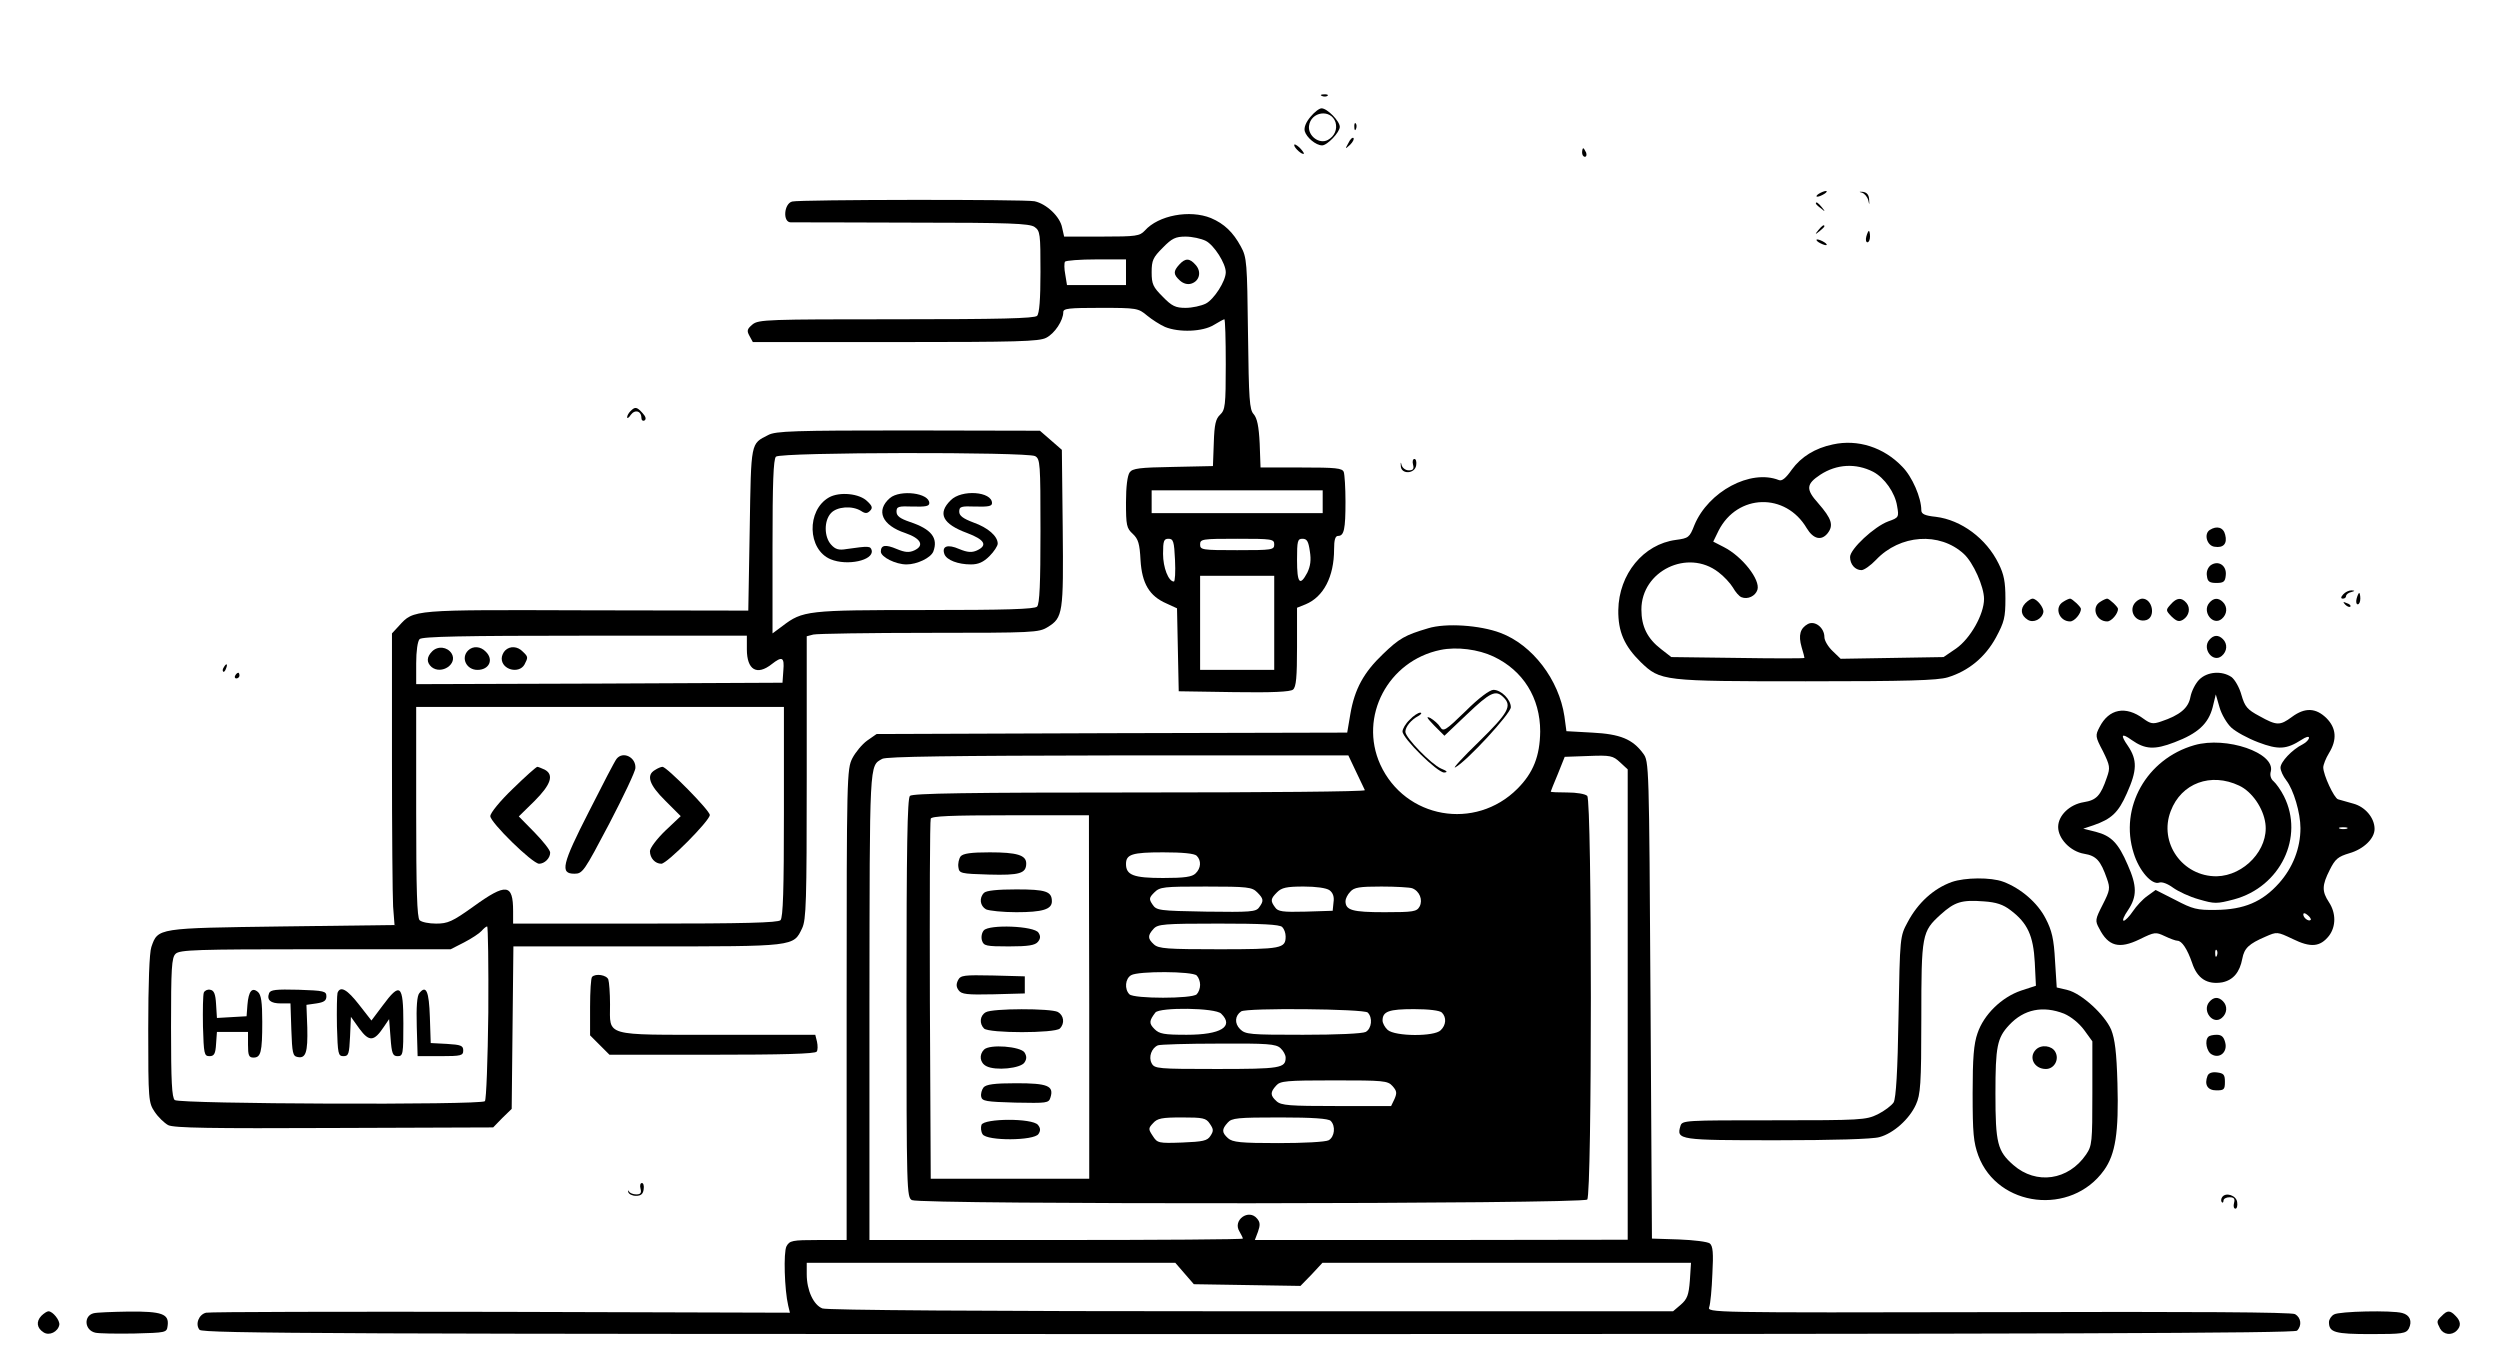 <?xml version="1.0" standalone="no"?>
<!DOCTYPE svg PUBLIC "-//W3C//DTD SVG 20010904//EN"
 "http://www.w3.org/TR/2001/REC-SVG-20010904/DTD/svg10.dtd">
<svg version="1.0" xmlns="http://www.w3.org/2000/svg"
 width="877pt" height="473pt" viewBox="0 0 877 473"
 preserveAspectRatio="xMidYMid meet">

<g transform="translate(0,473) scale(0.1,-0.1)"
fill="#000000" stroke="none">
<path d="M4638 4393 c7 -3 16 -2 19 1 4 3 -2 6 -13 5 -11 0 -14 -3 -6 -6z"/>
<path d="M4597 4320 c-16 -19 -23 -37 -20 -50 6 -22 39 -50 61 -50 18 0 62 46
62 65 0 20 -44 65 -64 65 -8 0 -25 -13 -39 -30z m88 -19 c7 -24 -3 -49 -27
-62 -30 -16 -70 14 -66 49 6 51 77 61 93 13z"/>
<path d="M4751 4284 c0 -11 3 -14 6 -6 3 7 2 16 -1 19 -3 4 -6 -2 -5 -13z"/>
<path d="M4730 4228 c-12 -22 -12 -22 6 -6 10 10 15 20 12 24 -4 3 -12 -5 -18
-18z"/>
<path d="M4540 4221 c0 -10 29 -36 34 -30 1 2 -6 12 -16 22 -10 9 -18 13 -18
8z"/>
<path d="M5550 4195 c0 -8 4 -15 10 -15 5 0 7 7 4 15 -4 8 -8 15 -10 15 -2 0
-4 -7 -4 -15z"/>
<path d="M6380 4050 c-8 -5 -10 -10 -5 -10 6 0 17 5 25 10 8 5 11 10 5 10 -5
0 -17 -5 -25 -10z"/>
<path d="M6532 4054 c9 -3 19 -15 22 -27 4 -18 4 -18 3 3 -1 17 -8 25 -22 27
-14 1 -15 0 -3 -3z"/>
<path d="M2779 4023 c-29 -7 -34 -73 -5 -73 6 0 196 0 422 -1 347 0 415 -3
433 -15 20 -14 21 -24 21 -158 0 -97 -4 -146 -12 -154 -9 -9 -132 -12 -494
-12 -451 0 -483 -1 -504 -18 -19 -16 -21 -22 -11 -40 l12 -22 500 0 c427 0
504 2 529 15 30 15 60 61 60 90 0 13 19 15 131 15 127 0 132 -1 163 -27 17
-14 45 -32 63 -40 49 -20 132 -17 171 7 18 11 35 20 37 20 3 0 5 -71 5 -158 0
-145 -2 -160 -20 -177 -15 -14 -20 -33 -22 -99 l-3 -81 -140 -3 c-117 -2 -142
-5 -152 -19 -8 -11 -13 -50 -13 -105 0 -81 2 -91 24 -111 19 -18 24 -34 27
-92 5 -82 31 -126 91 -152 l37 -17 3 -145 3 -146 194 -3 c134 -2 198 1 207 9
11 9 14 44 14 149 l0 138 30 12 c63 26 100 97 100 193 0 33 4 47 14 47 21 0
26 23 26 120 0 49 -3 95 -6 104 -5 14 -28 16 -149 16 l-143 0 -3 84 c-3 61 -9
89 -21 103 -15 16 -17 51 -20 283 -3 249 -4 267 -25 305 -27 50 -58 80 -105
100 -74 30 -184 10 -232 -44 -18 -19 -29 -21 -151 -21 l-132 0 -7 31 c-7 39
-55 84 -97 93 -35 7 -824 6 -850 -1z m1451 -138 c29 -15 70 -79 70 -110 0 -31
-41 -95 -70 -110 -16 -8 -48 -15 -71 -15 -35 0 -48 6 -80 39 -34 34 -39 44
-39 86 0 42 5 52 39 86 32 33 45 39 80 39 23 0 55 -7 71 -15z m-280 -110 l0
-45 -104 0 -103 0 -6 37 c-4 20 -4 40 -1 45 3 4 52 8 110 8 l104 0 0 -45z
m690 -805 l0 -40 -300 0 -300 0 0 40 0 40 300 0 300 0 0 -40z m-518 -205 c2
-41 0 -75 -4 -75 -19 0 -38 49 -38 97 0 46 3 53 19 53 17 0 20 -9 23 -75z
m348 55 c0 -19 -7 -20 -130 -20 -123 0 -130 1 -130 20 0 19 7 20 130 20 123 0
130 -1 130 -20z m125 -24 c5 -31 2 -52 -9 -75 -26 -49 -36 -37 -36 44 0 68 2
75 19 75 16 0 21 -9 26 -44z m-125 -251 l0 -165 -130 0 -130 0 0 165 0 165
130 0 130 0 0 -165z"/>
<path d="M4137 3802 c-22 -24 -21 -35 2 -56 12 -11 27 -15 40 -11 29 9 37 42
15 66 -21 24 -36 24 -57 1z"/>
<path d="M6370 4016 c0 -2 8 -10 18 -17 15 -13 16 -12 3 4 -13 16 -21 21 -21
13z"/>
<path d="M6379 3923 c-13 -16 -12 -17 4 -4 9 7 17 15 17 17 0 8 -8 3 -21 -13z"/>
<path d="M6547 3900 c-3 -11 -1 -20 4 -20 5 0 9 9 9 20 0 11 -2 20 -4 20 -2 0
-6 -9 -9 -20z"/>
<path d="M6380 3880 c8 -5 20 -10 25 -10 6 0 3 5 -5 10 -8 5 -19 10 -25 10 -5
0 -3 -5 5 -10z"/>
<path d="M2212 3288 c-7 -7 -12 -16 -12 -22 0 -5 6 -2 13 9 15 20 37 13 37
-11 0 -8 5 -12 11 -9 7 5 4 14 -7 26 -20 22 -26 23 -42 7z"/>
<path d="M2695 3204 c-62 -32 -60 -20 -65 -330 l-5 -286 -567 1 c-615 2 -606
3 -658 -54 l-25 -27 0 -446 c0 -246 2 -476 4 -512 l5 -65 -395 -5 c-437 -6
-435 -5 -458 -72 -7 -19 -11 -131 -11 -288 0 -251 1 -258 23 -291 12 -18 34
-39 47 -46 20 -10 149 -12 582 -10 l558 2 32 33 33 32 3 285 3 285 470 0 c520
0 512 -1 543 64 14 30 16 92 16 529 l0 495 23 6 c12 3 195 6 406 6 367 0 385
1 416 20 54 33 56 49 53 349 l-3 273 -39 34 -38 33 -462 1 c-399 0 -465 -2
-491 -16z m936 -74 c18 -10 19 -24 19 -263 0 -184 -3 -256 -12 -265 -9 -9
-110 -12 -394 -12 -413 0 -428 -2 -499 -56 l-35 -26 0 304 c0 223 3 307 12
316 16 16 879 17 909 2z m-1011 -678 c0 -72 35 -93 87 -52 37 29 45 25 41 -22
l-3 -43 -642 -3 -643 -2 0 73 c0 43 5 78 12 85 9 9 152 12 580 12 l568 0 0
-48z m130 -570 c0 -273 -3 -371 -12 -380 -9 -9 -128 -12 -475 -12 l-463 0 0
44 c0 96 -24 99 -139 16 -74 -53 -90 -60 -131 -60 -25 0 -51 5 -58 12 -9 9
-12 107 -12 380 l0 368 645 0 645 0 0 -368z m-1037 -704 c-2 -166 -7 -306 -12
-311 -14 -14 -1071 -10 -1088 4 -10 9 -13 64 -13 255 0 207 2 245 16 258 14
14 72 16 490 16 l475 0 47 24 c27 14 54 32 61 40 8 9 16 16 20 16 3 0 5 -136
4 -302z"/>
<path d="M2908 2985 c-79 -45 -76 -183 6 -217 58 -24 151 -4 144 31 -4 16 -10
16 -88 5 -28 -5 -40 -1 -55 16 -24 27 -25 83 0 110 21 23 74 27 105 8 15 -10
22 -10 32 0 10 10 8 17 -9 33 -27 28 -98 35 -135 14z"/>
<path d="M3122 2983 c-51 -44 -28 -96 54 -123 55 -19 68 -44 31 -61 -18 -8
-32 -7 -61 5 -40 17 -56 14 -56 -9 0 -19 52 -45 90 -45 37 0 85 23 94 45 18
48 -7 79 -82 104 -35 12 -47 21 -47 36 0 18 6 20 58 18 43 -1 57 1 57 12 0 36
-102 48 -138 18z"/>
<path d="M3335 2975 c-47 -46 -29 -83 58 -115 61 -23 73 -43 34 -61 -18 -8
-33 -7 -62 5 -41 18 -62 10 -52 -18 8 -21 48 -36 93 -36 26 0 44 8 65 29 16
16 29 36 29 44 0 26 -34 56 -85 74 -37 14 -50 24 -50 38 0 18 6 20 58 18 43
-1 57 1 57 12 0 41 -107 49 -145 10z"/>
<path d="M1516 2445 c-20 -20 -20 -39 -2 -55 35 -28 93 11 70 48 -15 23 -48
27 -68 7z"/>
<path d="M1642 2448 c-26 -26 -6 -68 33 -68 41 0 58 36 29 64 -18 19 -45 21
-62 4z"/>
<path d="M1772 2448 c-7 -7 -12 -19 -12 -28 0 -40 61 -55 80 -21 13 25 13 27
-6 45 -18 19 -45 21 -62 4z"/>
<path d="M2163 2068 c-6 -7 -49 -90 -97 -185 -95 -186 -102 -218 -51 -218 29
0 34 8 122 175 50 96 92 184 92 196 2 38 -44 60 -66 32z"/>
<path d="M1799 1963 c-45 -43 -79 -85 -79 -96 0 -22 147 -166 171 -167 19 0
39 19 39 39 0 9 -25 40 -55 71 l-55 56 55 54 c58 58 69 92 36 110 -11 5 -23
10 -26 10 -4 0 -43 -35 -86 -77z"/>
<path d="M2298 2029 c-32 -18 -21 -52 36 -108 l54 -54 -54 -51 c-30 -29 -54
-61 -54 -72 0 -24 18 -44 40 -44 20 0 170 151 170 171 0 16 -151 169 -166 169
-5 0 -17 -5 -26 -11z"/>
<path d="M715 1248 c-3 -8 -4 -61 -3 -119 3 -96 4 -104 23 -104 16 0 21 8 23
43 l3 42 55 0 54 0 0 -45 c0 -37 3 -45 19 -45 26 0 31 18 31 125 0 71 -4 95
-15 105 -21 18 -33 3 -37 -45 l-3 -40 -52 -3 -52 -3 -3 48 c-2 36 -7 49 -21
51 -9 2 -19 -3 -22 -10z"/>
<path d="M944 1246 c-9 -24 5 -36 41 -36 l34 0 3 -92 c3 -82 5 -93 22 -96 29
-6 36 17 34 103 l-3 80 35 5 c27 4 35 10 35 25 0 18 -8 20 -98 23 -79 2 -98 0
-103 -12z"/>
<path d="M1184 1247 c-2 -7 -3 -60 -2 -118 3 -96 4 -104 23 -104 18 0 20 8 23
69 l3 69 30 -42 c34 -46 51 -45 85 6 l19 28 5 -65 c4 -57 8 -65 25 -65 19 0
20 7 20 115 0 137 -11 146 -73 62 l-39 -52 -43 55 c-42 54 -66 68 -76 42z"/>
<path d="M1471 1246 c-8 -9 -11 -48 -9 -117 l3 -104 80 0 c73 0 80 2 80 20 0
17 -8 20 -57 23 l-57 3 -3 91 c-3 91 -13 114 -37 84z"/>
<path d="M6430 3171 c-63 -13 -112 -44 -144 -88 -21 -30 -35 -42 -46 -37 -99
39 -247 -40 -296 -158 -17 -44 -21 -46 -65 -52 -114 -15 -200 -120 -202 -246
-1 -76 21 -126 79 -183 69 -66 75 -67 579 -67 355 0 462 3 498 14 72 22 131
70 169 140 29 54 33 70 33 136 0 59 -5 85 -24 123 -43 88 -131 153 -220 164
-39 4 -51 10 -51 23 0 44 -32 118 -67 153 -65 68 -156 97 -243 78z m141 -96
c40 -21 77 -74 84 -120 7 -39 6 -41 -31 -54 -49 -18 -134 -97 -134 -125 0 -26
18 -46 40 -46 9 0 32 16 51 36 84 89 223 99 308 21 33 -30 71 -115 71 -158 0
-54 -48 -139 -98 -174 l-44 -30 -180 -3 -181 -3 -28 27 c-16 15 -29 37 -29 49
0 33 -33 59 -58 46 -27 -15 -34 -39 -22 -81 6 -19 10 -36 10 -38 0 -2 -105 -2
-233 0 l-234 3 -36 28 c-48 37 -69 79 -69 139 0 135 162 214 270 131 19 -14
42 -39 51 -54 9 -16 22 -31 30 -34 22 -9 49 4 56 26 11 35 -53 117 -118 150
l-37 19 19 39 c66 129 235 134 309 8 23 -38 51 -45 73 -18 22 28 15 51 -33
106 -44 49 -42 67 8 100 57 37 124 41 185 10z"/>
<path d="M4914 3095 c1 -30 50 -28 54 3 2 12 -1 22 -6 22 -6 0 -8 -9 -5 -20 4
-15 0 -20 -15 -20 -11 0 -22 8 -25 18 -3 13 -4 12 -3 -3z"/>
<path d="M7752 2871 c-22 -14 -10 -56 17 -59 31 -5 45 11 37 42 -6 26 -29 33
-54 17z"/>
<path d="M7755 2747 c-10 -8 -16 -23 -13 -38 2 -19 9 -24 33 -24 25 0 31 4 33
27 4 34 -26 54 -53 35z"/>
<path d="M8220 2645 c-9 -10 -9 -15 -1 -15 6 0 11 4 11 9 0 5 8 12 18 14 14 4
14 5 1 6 -9 0 -22 -6 -29 -14z"/>
<path d="M8267 2630 c-3 -11 -1 -20 4 -20 5 0 9 9 9 20 0 11 -2 20 -4 20 -2 0
-6 -9 -9 -20z"/>
<path d="M7105 2614 c-19 -20 -16 -43 8 -58 20 -13 50 2 55 26 3 16 -23 48
-38 48 -5 0 -16 -7 -25 -16z"/>
<path d="M7238 2619 c-33 -19 -15 -69 24 -69 15 0 38 27 38 44 0 7 -31 36 -38
36 -4 0 -15 -5 -24 -11z"/>
<path d="M7368 2619 c-33 -19 -15 -69 24 -69 15 0 38 27 38 44 0 7 -31 36 -38
36 -4 0 -15 -5 -24 -11z"/>
<path d="M7492 2618 c-28 -28 -1 -75 38 -63 33 11 21 75 -15 75 -6 0 -16 -5
-23 -12z"/>
<path d="M7615 2610 c-18 -20 -18 -21 3 -43 18 -17 26 -19 40 -11 22 14 27 41
12 59 -17 20 -34 19 -55 -5z"/>
<path d="M7750 2615 c-26 -31 13 -82 44 -56 19 16 21 42 4 59 -16 16 -33 15
-48 -3z"/>
<path d="M8227 2609 c7 -7 15 -10 18 -7 3 3 -2 9 -12 12 -14 6 -15 5 -6 -5z"/>
<path d="M5010 2526 c-81 -24 -101 -35 -159 -91 -67 -64 -99 -122 -114 -210
l-11 -65 -826 -2 -825 -3 -33 -23 c-18 -13 -41 -41 -52 -62 -19 -38 -20 -62
-20 -865 l0 -825 -100 0 c-91 0 -100 -2 -111 -22 -11 -21 -7 -153 6 -208 l6
-25 -1013 3 c-557 1 -1023 0 -1035 -3 -26 -6 -39 -41 -23 -60 11 -13 486 -15
3679 -15 2839 0 3670 3 3679 12 18 18 14 46 -7 58 -13 7 -354 9 -1041 7 -1017
-2 -1021 -2 -1014 18 4 11 9 63 11 116 4 73 2 98 -9 107 -8 6 -56 12 -109 14
l-94 3 -5 837 c-5 831 -5 837 -26 865 -37 50 -80 68 -179 73 l-90 5 -7 52
c-19 128 -112 251 -225 293 -72 27 -191 35 -253 16z m229 -99 c104 -49 164
-145 164 -263 -1 -86 -24 -145 -80 -201 -148 -148 -394 -105 -481 85 -76 168
27 364 211 402 58 12 133 2 186 -23z m-482 -404 c15 -32 29 -61 31 -65 2 -5
-354 -8 -790 -8 -604 0 -797 -3 -806 -12 -9 -9 -12 -180 -12 -710 0 -679 1
-698 19 -708 30 -16 2353 -14 2369 2 17 17 17 1399 0 1416 -7 7 -38 12 -70 12
-32 0 -58 1 -58 3 0 1 11 29 25 62 l24 60 84 3 c77 3 85 1 110 -22 l27 -25 0
-825 0 -825 -654 -1 -654 0 11 29 c8 23 8 33 -3 46 -29 36 -87 -5 -62 -45 6
-11 12 -22 12 -25 0 -3 -295 -5 -655 -5 l-655 0 0 823 c1 865 -1 839 45 865
15 8 239 11 828 12 l807 0 27 -57z m-937 -180 c0 -16 0 -302 1 -638 l0 -610
-278 0 -278 0 -3 625 c-1 344 0 631 3 638 3 9 69 12 280 12 l275 0 0 -27z
m378 -115 c17 -17 15 -44 -4 -62 -12 -12 -38 -16 -114 -16 -103 0 -130 10
-130 49 0 34 21 41 130 41 69 0 110 -4 118 -12z m212 -128 c23 -23 24 -30 7
-53 -11 -16 -31 -17 -186 -15 -166 3 -174 4 -188 25 -13 19 -12 24 6 42 20 20
32 21 181 21 147 0 162 -2 180 -20z m254 7 c12 -9 17 -23 14 -42 l-3 -30 -95
-3 c-80 -2 -97 0 -107 15 -17 23 -16 30 7 53 16 16 33 20 93 20 44 0 80 -5 91
-13z m290 7 c26 -10 38 -41 26 -64 -10 -18 -21 -20 -123 -20 -114 0 -137 7
-137 39 0 8 7 23 17 33 13 15 32 18 109 18 51 0 100 -3 108 -6z m-456 -136 c7
-7 12 -21 12 -33 0 -42 -14 -45 -234 -45 -181 0 -212 2 -228 17 -22 20 -23 31
-1 55 15 16 35 18 228 18 151 0 214 -3 223 -12z m-300 -170 c7 -7 12 -21 12
-33 0 -12 -5 -26 -12 -33 -16 -16 -220 -16 -236 0 -18 18 -15 55 6 67 25 15
215 14 230 -1z m86 -134 c46 -45 -1 -74 -121 -74 -80 0 -96 3 -113 20 -20 20
-19 29 3 58 15 19 211 17 231 -4z m514 4 c18 -18 14 -56 -7 -68 -12 -6 -101
-10 -220 -10 -187 0 -202 1 -221 20 -20 20 -18 47 4 62 19 13 431 9 444 -4z
m260 0 c17 -17 15 -44 -4 -62 -22 -23 -160 -22 -186 1 -10 9 -18 24 -18 33 0
32 22 40 110 40 54 0 91 -5 98 -12z m-566 -125 c10 -9 18 -24 18 -33 0 -37
-18 -40 -242 -40 -207 0 -218 1 -228 20 -12 22 0 54 22 63 7 3 103 6 212 6
172 1 202 -1 218 -16z m393 -133 c15 -17 16 -24 7 -45 l-12 -25 -191 0 c-165
0 -195 2 -211 17 -22 20 -23 31 -1 55 14 16 35 18 203 18 174 0 188 -1 205
-20z m-641 -132 c13 -19 14 -25 2 -43 -11 -17 -26 -20 -99 -23 -83 -3 -87 -2
-103 23 -16 24 -16 27 1 45 15 17 31 20 101 20 74 0 85 -2 98 -22z m424 10
c18 -18 14 -56 -7 -68 -11 -6 -88 -10 -177 -10 -132 0 -160 3 -176 17 -22 20
-23 31 -1 55 14 16 34 18 183 18 116 0 170 -4 178 -12z m-513 -535 l33 -38
187 -3 187 -3 39 40 38 41 647 0 646 0 -4 -62 c-4 -51 -9 -65 -32 -85 l-27
-23 -1479 0 c-955 0 -1488 4 -1505 10 -31 12 -55 63 -55 120 l0 40 646 0 647
0 32 -37z"/>
<path d="M5141 2235 c-71 -69 -78 -73 -89 -55 -6 10 -22 24 -34 31 -17 8 -13
1 13 -26 l36 -36 79 75 c82 78 101 87 128 60 31 -30 18 -54 -86 -156 -57 -55
-94 -96 -83 -90 39 20 195 189 195 211 0 27 -34 61 -61 61 -13 0 -52 -29 -98
-75z"/>
<path d="M4945 2205 c-14 -13 -25 -32 -25 -41 0 -24 122 -144 146 -144 14 1
11 5 -11 14 -34 15 -125 108 -125 129 0 17 20 42 45 55 11 6 14 12 7 12 -7 0
-24 -11 -37 -25z"/>
<path d="M3370 1726 c-6 -8 -10 -25 -8 -38 3 -22 7 -23 107 -26 108 -3 131 4
131 39 0 29 -32 39 -128 39 -66 0 -93 -4 -102 -14z"/>
<path d="M3452 1598 c-18 -18 -14 -46 7 -58 11 -5 59 -10 106 -10 92 0 125 10
125 38 0 35 -21 42 -125 42 -65 0 -105 -4 -113 -12z"/>
<path d="M3451 1466 c-7 -8 -10 -24 -6 -36 6 -18 14 -20 94 -20 69 0 92 4 102
16 9 11 10 20 2 32 -14 24 -174 30 -192 8z"/>
<path d="M3361 1292 c-7 -14 -7 -24 2 -36 10 -14 29 -16 122 -14 l110 3 0 30
0 30 -112 3 c-101 2 -113 1 -122 -16z"/>
<path d="M3458 1179 c-21 -12 -23 -40 -6 -57 17 -17 249 -17 266 0 18 18 14
46 -7 58 -25 13 -230 13 -253 -1z"/>
<path d="M3452 1048 c-18 -18 -15 -46 8 -58 32 -17 121 -8 134 13 8 12 8 22 0
35 -14 21 -122 30 -142 10z"/>
<path d="M3450 915 c-6 -8 -10 -22 -8 -32 3 -16 17 -18 120 -21 110 -2 117 -2
123 18 13 41 -10 50 -120 50 -77 0 -106 -4 -115 -15z"/>
<path d="M3443 784 c-3 -9 -2 -24 4 -33 15 -24 181 -23 196 1 8 12 7 21 -2 32
-20 24 -189 23 -198 0z"/>
<path d="M7750 2485 c-26 -31 13 -82 44 -56 19 16 21 42 4 59 -16 16 -33 15
-48 -3z"/>
<path d="M785 2389 c-4 -6 -5 -12 -2 -15 2 -3 7 2 10 11 7 17 1 20 -8 4z"/>
<path d="M825 2360 c-3 -5 -1 -10 4 -10 6 0 11 5 11 10 0 6 -2 10 -4 10 -3 0
-8 -4 -11 -10z"/>
<path d="M7715 2346 c-13 -13 -27 -40 -31 -61 -7 -39 -37 -64 -103 -86 -29
-10 -37 -8 -62 10 -62 46 -121 35 -154 -30 -15 -29 -15 -33 12 -84 25 -51 26
-58 14 -92 -22 -65 -37 -80 -81 -87 -50 -8 -90 -47 -90 -87 0 -41 43 -86 91
-94 43 -7 58 -24 80 -87 12 -34 11 -41 -15 -92 -26 -51 -27 -56 -12 -83 32
-63 70 -73 142 -38 53 26 56 26 88 11 19 -9 38 -16 44 -16 16 0 35 -29 52 -78
18 -55 53 -77 106 -68 38 8 61 35 70 83 7 37 23 52 81 77 41 18 41 18 96 -8
63 -31 96 -28 127 11 25 33 25 80 0 118 -25 38 -25 59 3 114 19 38 29 46 69
58 49 14 88 51 88 85 0 39 -33 78 -75 89 -22 6 -46 13 -53 15 -14 4 -52 86
-52 112 0 9 9 32 20 50 29 47 26 88 -9 123 -37 36 -75 38 -121 4 -42 -31 -53
-31 -114 3 -43 23 -51 33 -63 74 -7 26 -23 54 -35 63 -34 23 -85 19 -113 -9z
m112 -168 c16 -15 58 -38 95 -52 71 -27 99 -25 152 9 15 10 26 13 26 7 0 -6
-10 -17 -22 -23 -38 -19 -78 -62 -78 -82 0 -10 9 -30 20 -44 26 -33 50 -115
50 -168 0 -71 -27 -139 -75 -193 -59 -66 -123 -93 -222 -94 -66 -1 -81 3 -142
35 l-69 35 -29 -21 c-16 -11 -39 -36 -51 -54 -12 -18 -27 -33 -32 -33 -6 0 1
17 15 37 32 48 32 85 -1 159 -33 77 -58 102 -112 116 l-44 11 36 12 c63 22 87
44 117 112 36 80 37 117 4 166 -28 40 -23 47 13 21 47 -33 80 -35 150 -8 82
31 119 65 134 123 l11 45 13 -45 c7 -25 26 -57 41 -71z m406 -355 c-7 -2 -19
-2 -25 0 -7 3 -2 5 12 5 14 0 19 -2 13 -5z m-127 -320 c-7 -7 -26 7 -26 19 0
6 6 6 15 -2 9 -7 13 -15 11 -17z m-329 -125 c-3 -8 -6 -5 -6 6 -1 11 2 17 5
13 3 -3 4 -12 1 -19z"/>
<path d="M7698 2116 c-168 -48 -264 -219 -213 -379 19 -62 64 -113 90 -103 10
3 29 -4 48 -18 18 -13 58 -32 91 -41 55 -16 62 -16 123 0 163 44 247 219 175
362 -11 22 -28 45 -36 52 -10 8 -14 22 -10 35 16 65 -156 124 -268 92z m157
-142 c45 -21 85 -79 92 -133 12 -90 -74 -183 -171 -185 -120 -1 -204 118 -161
229 37 98 141 136 240 89z"/>
<path d="M6847 1636 c-64 -23 -119 -73 -155 -141 -27 -50 -27 -51 -32 -330 -3
-195 -9 -287 -17 -302 -7 -11 -32 -30 -56 -42 -41 -20 -59 -21 -364 -21 -315
0 -322 0 -328 -20 -15 -49 -5 -50 339 -50 193 0 336 4 359 11 49 13 105 63
128 114 16 35 19 70 19 303 0 295 2 304 68 364 49 44 73 52 151 46 44 -3 68
-11 94 -31 60 -45 80 -90 85 -183 l4 -82 -52 -17 c-68 -23 -131 -84 -153 -150
-13 -37 -17 -86 -17 -211 0 -140 3 -171 20 -218 68 -182 326 -212 441 -51 40
56 52 132 47 305 -3 109 -9 155 -22 188 -23 53 -104 127 -153 139 l-38 9 -6
94 c-4 76 -11 106 -33 148 -28 55 -87 106 -149 129 -43 16 -134 15 -180 -1z
m394 -462 c25 -11 52 -33 70 -57 l29 -40 0 -182 c0 -172 -1 -184 -22 -215 -62
-91 -175 -107 -255 -37 -56 49 -63 76 -63 251 0 165 6 195 48 240 52 56 119
69 193 40z"/>
<path d="M7142 1048 c-27 -27 -6 -68 35 -68 29 0 48 33 33 60 -12 22 -49 27
-68 8z"/>
<path d="M2077 1303 c-4 -3 -7 -51 -7 -106 l0 -99 34 -34 34 -34 360 0 c243 0
363 3 367 11 4 5 4 21 1 35 l-6 24 -344 0 c-402 0 -376 -7 -376 107 0 39 -3
78 -6 87 -6 16 -45 22 -57 9z"/>
<path d="M7750 1215 c-26 -31 13 -82 44 -56 19 16 21 42 4 59 -16 16 -33 15
-48 -3z"/>
<path d="M7747 1093 c-14 -13 -6 -53 12 -62 28 -16 56 9 47 42 -5 20 -13 27
-30 27 -12 0 -26 -3 -29 -7z"/>
<path d="M7744 956 c-12 -31 0 -51 31 -51 27 0 30 3 30 30 0 25 -4 30 -28 33
-17 2 -29 -2 -33 -12z"/>
<path d="M2247 560 c4 -15 0 -20 -15 -20 -11 0 -23 5 -25 10 -3 6 -4 5 -3 -2
2 -7 14 -13 27 -13 17 0 25 6 27 23 2 12 -1 22 -6 22 -6 0 -8 -9 -5 -20z"/>
<path d="M7795 530 c-4 -6 -4 -14 -1 -17 3 -4 6 -1 6 5 0 7 10 12 21 12 16 0
20 -5 16 -20 -3 -11 -1 -20 5 -20 5 0 8 10 6 23 -3 24 -41 36 -53 17z"/>
<path d="M145 114 c-19 -20 -16 -43 8 -58 20 -13 50 2 55 26 3 16 -23 48 -38
48 -5 0 -16 -7 -25 -16z"/>
<path d="M328 123 c-35 -9 -32 -59 6 -68 11 -3 73 -4 136 -3 113 3 115 3 118
27 6 42 -20 51 -137 50 -58 -1 -113 -3 -123 -6z"/>
<path d="M8188 119 c-10 -5 -18 -18 -18 -27 0 -36 20 -42 147 -42 111 0 123 2
133 19 13 26 4 48 -23 55 -37 10 -221 6 -239 -5z"/>
<path d="M8566 114 c-19 -18 -19 -20 -6 -45 12 -21 40 -25 58 -7 16 16 15 33
-4 52 -19 20 -29 20 -48 0z"/>
</g>
</svg>
